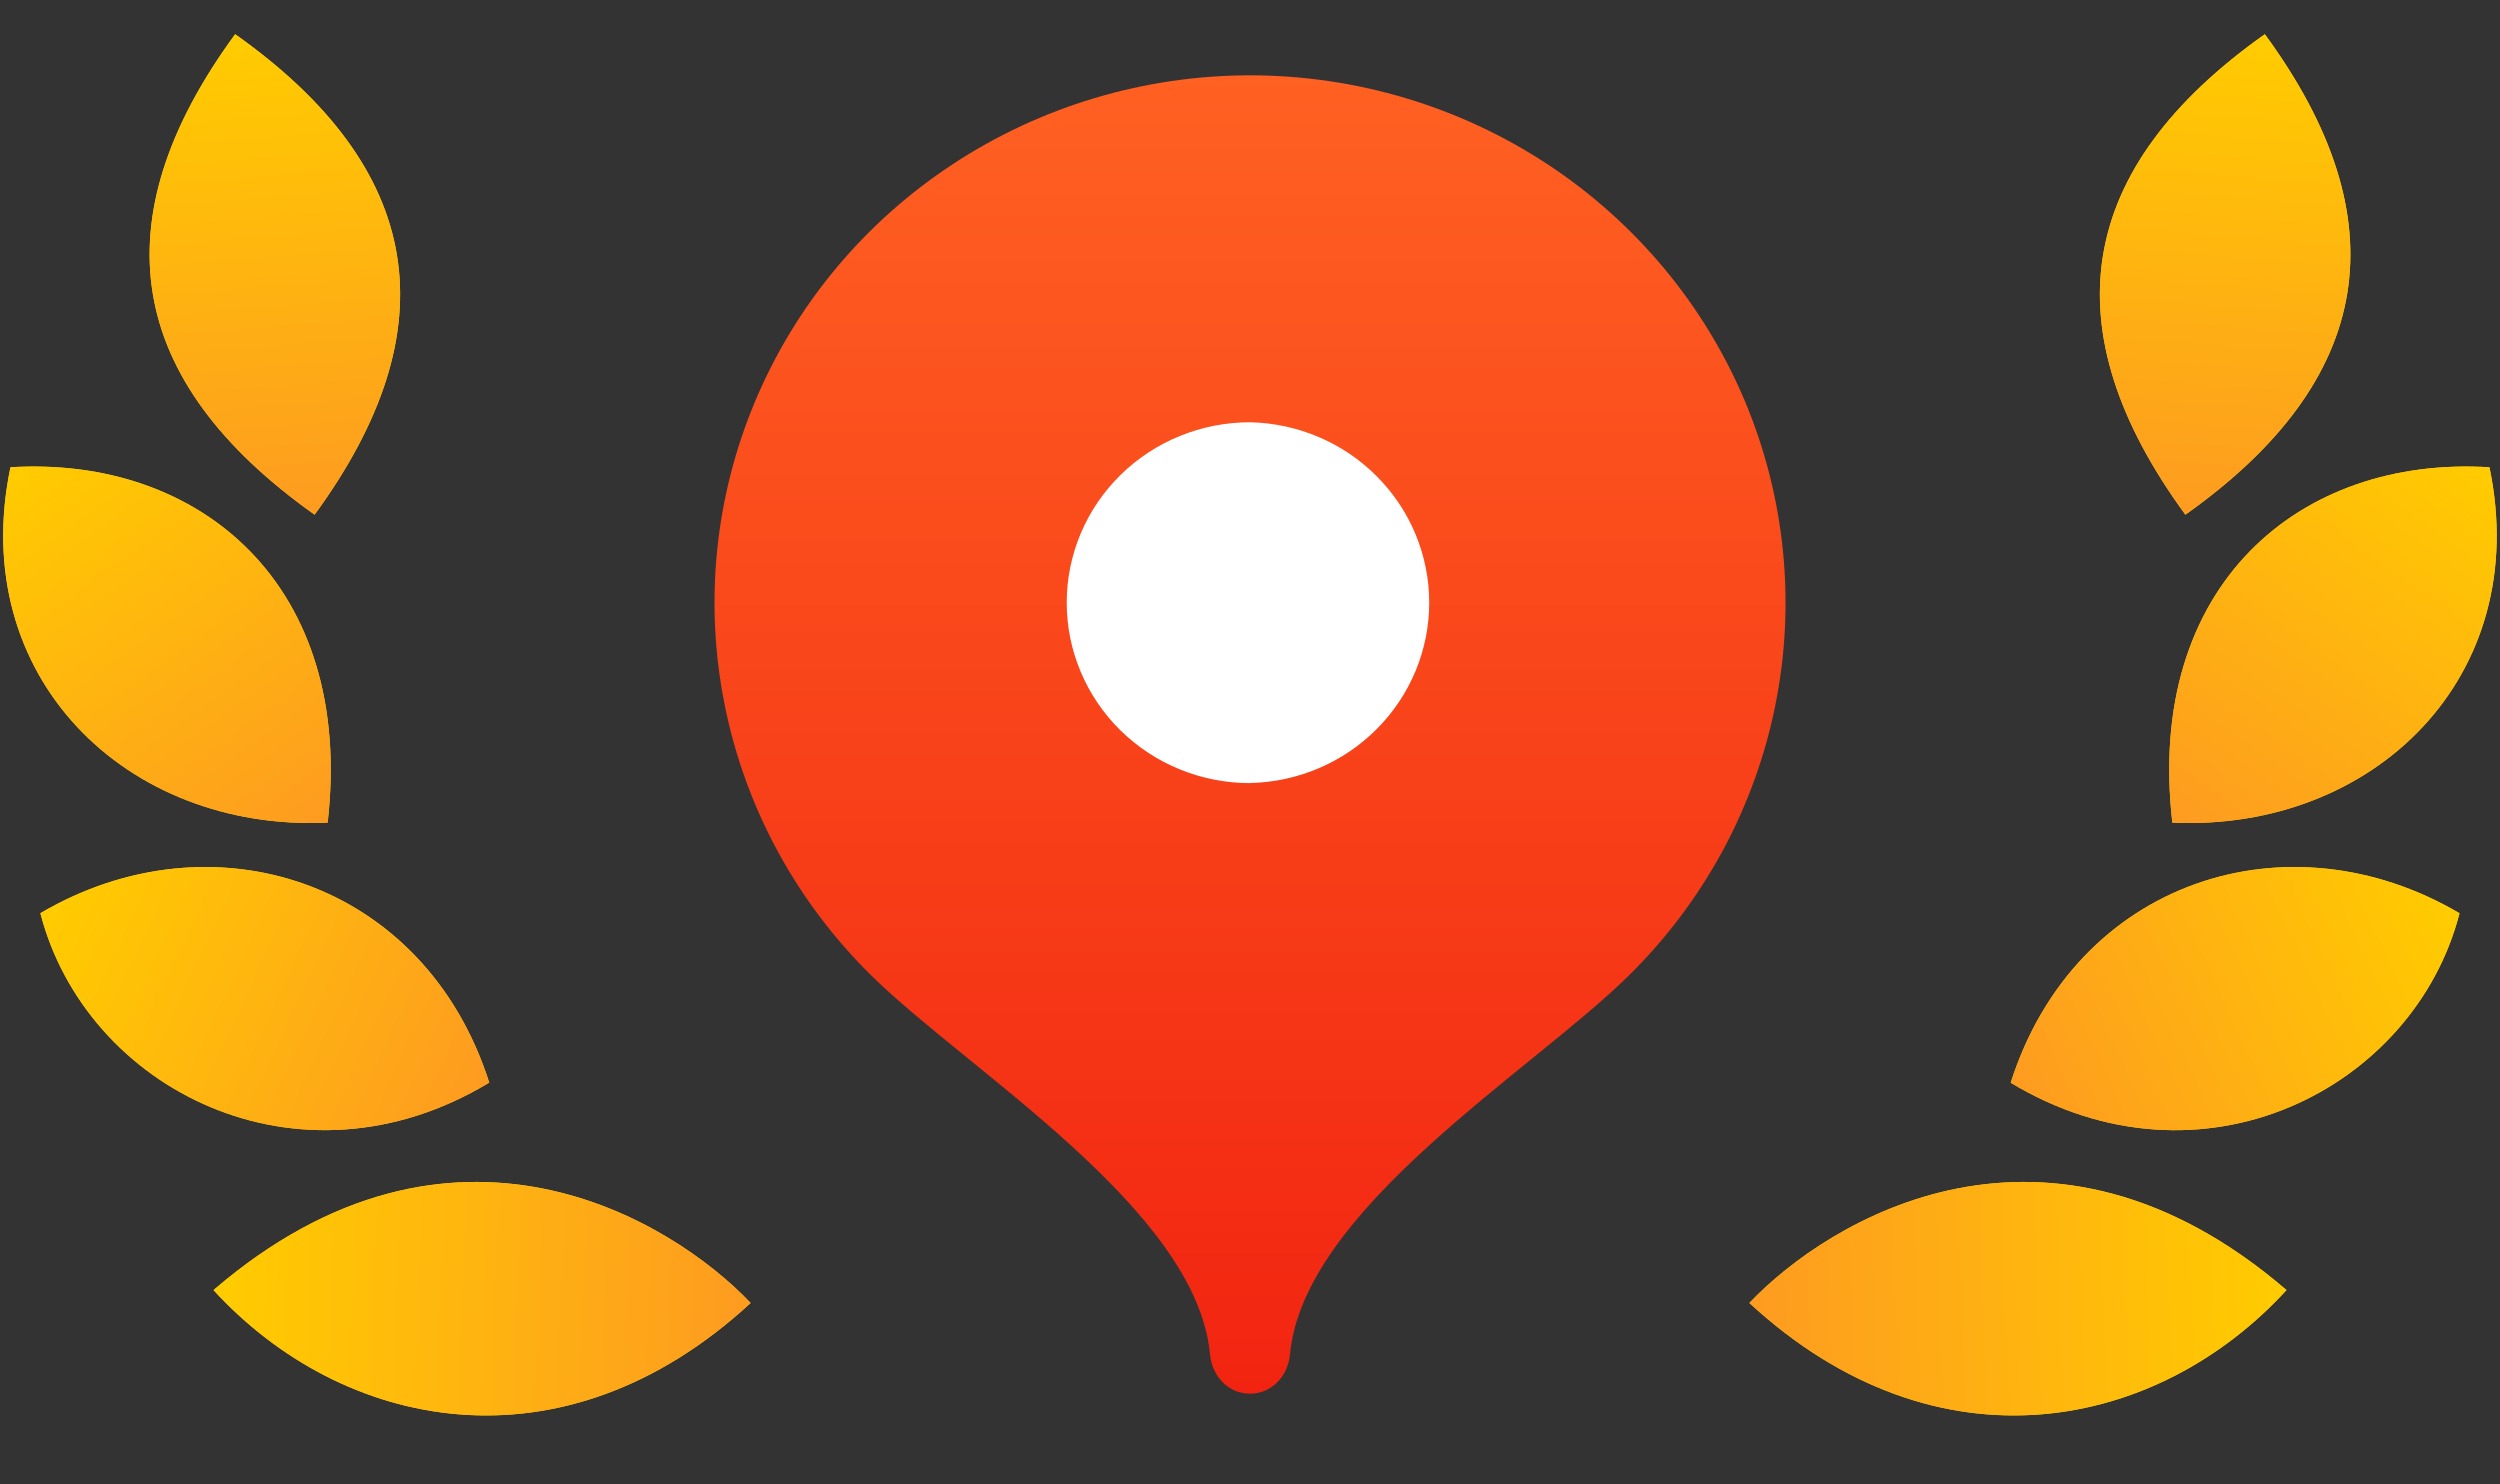 <svg width="32" height="19" viewBox="0 0 32 19" fill="none" xmlns="http://www.w3.org/2000/svg">
<rect x="0" y="0" width="32" height="19" fill="#333333" stroke="none"/>
<g clip-path="url(#clip0_15136_1096)">
<path d="M22.392 16.678C23.404 15.611 26.212 13.888 29.267 16.513C27.627 18.304 24.811 18.91 22.392 16.678Z" fill="#FFCC00"/>
<path d="M22.392 16.678C23.404 15.611 26.212 13.888 29.267 16.513C27.627 18.304 24.811 18.91 22.392 16.678Z" fill="url(#paint0_linear_15136_1096)"/>
<path d="M25.737 13.859C26.564 11.266 29.288 10.397 31.482 11.69C30.901 13.939 28.18 15.332 25.737 13.859Z" fill="#FFCC00"/>
<path d="M25.737 13.859C26.564 11.266 29.288 10.397 31.482 11.69C30.901 13.939 28.18 15.332 25.737 13.859Z" fill="url(#paint1_linear_15136_1096)"/>
<path d="M27.806 10.53C27.456 7.489 29.442 5.831 31.865 5.981C32.425 8.658 30.385 10.646 27.806 10.53Z" fill="#FFCC00"/>
<path d="M27.806 10.53C27.456 7.489 29.442 5.831 31.865 5.981C32.425 8.658 30.385 10.646 27.806 10.53Z" fill="url(#paint2_linear_15136_1096)"/>
<path d="M27.973 6.588C26.23 4.203 26.568 2.153 28.99 0.438C30.734 2.821 30.395 4.871 27.973 6.588Z" fill="#FFCC00"/>
<path d="M27.973 6.588C26.23 4.203 26.568 2.153 28.99 0.438C30.734 2.821 30.395 4.871 27.973 6.588Z" fill="url(#paint3_linear_15136_1096)"/>
<path d="M9.608 16.678C8.595 15.611 5.787 13.888 2.733 16.513C4.373 18.304 7.189 18.91 9.608 16.678Z" fill="#FFCC00"/>
<path d="M9.608 16.678C8.595 15.611 5.787 13.888 2.733 16.513C4.373 18.304 7.189 18.91 9.608 16.678Z" fill="url(#paint4_linear_15136_1096)"/>
<path d="M6.263 13.859C5.435 11.266 2.711 10.398 0.517 11.689C1.098 13.938 3.819 15.332 6.261 13.858L6.263 13.859Z" fill="#FFCC00"/>
<path d="M6.263 13.859C5.435 11.266 2.711 10.398 0.517 11.689C1.098 13.938 3.819 15.332 6.261 13.858L6.263 13.859Z" fill="url(#paint5_linear_15136_1096)"/>
<path d="M4.194 10.53C4.543 7.489 2.557 5.831 0.134 5.981C-0.426 8.658 1.613 10.646 4.192 10.53H4.194Z" fill="#FFCC00"/>
<path d="M4.194 10.53C4.543 7.489 2.557 5.831 0.134 5.981C-0.426 8.658 1.613 10.646 4.192 10.53H4.194Z" fill="url(#paint6_linear_15136_1096)"/>
<path d="M4.027 6.588C5.77 4.203 5.432 2.153 3.01 0.438C1.266 2.821 1.605 4.871 4.027 6.588Z" fill="#FFCC00"/>
<path d="M4.027 6.588C5.77 4.203 5.432 2.153 3.01 0.438C1.266 2.821 1.605 4.871 4.027 6.588Z" fill="url(#paint7_linear_15136_1096)"/>
<path d="M16 0.964C14.645 0.965 13.32 1.361 12.193 2.103C11.066 2.844 10.187 3.898 9.668 5.131C9.149 6.363 9.013 7.72 9.277 9.028C9.54 10.337 10.192 11.54 11.15 12.484C12.391 13.707 15.314 15.477 15.488 17.334C15.513 17.612 15.719 17.839 16 17.839C16.281 17.839 16.487 17.612 16.512 17.334C16.686 15.477 19.606 13.712 20.847 12.489C21.806 11.545 22.459 10.342 22.723 9.033C22.988 7.724 22.852 6.367 22.334 5.133C21.815 3.9 20.936 2.845 19.809 2.103C18.682 1.361 17.356 0.965 16 0.964Z" fill="url(#paint8_linear_15136_1096)"/>
<path d="M16 10.024C15.378 10.024 14.781 9.781 14.341 9.348C13.901 8.914 13.654 8.327 13.654 7.714C13.654 7.102 13.901 6.514 14.341 6.081C14.781 5.648 15.378 5.405 16 5.405C16.613 5.418 17.197 5.667 17.625 6.099C18.054 6.53 18.294 7.11 18.294 7.714C18.294 8.318 18.054 8.897 17.625 9.329C17.197 9.76 16.613 10.01 16 10.023V10.024Z" fill="white"/>
</g>
<defs>
<linearGradient id="paint0_linear_15136_1096" x1="29.246" y1="16.748" x2="22.385" y2="17.013" gradientUnits="userSpaceOnUse">
<stop stop-color="#FFCC00"/>
<stop offset="1" stop-color="#FE9B21"/>
</linearGradient>
<linearGradient id="paint1_linear_15136_1096" x1="31.476" y1="11.697" x2="25.898" y2="14.281" gradientUnits="userSpaceOnUse">
<stop stop-color="#FFCC00"/>
<stop offset="1" stop-color="#FE9B21"/>
</linearGradient>
<linearGradient id="paint2_linear_15136_1096" x1="31.782" y1="5.92" x2="28.245" y2="10.891" gradientUnits="userSpaceOnUse">
<stop stop-color="#FFCC00"/>
<stop offset="1" stop-color="#FE9B21"/>
</linearGradient>
<linearGradient id="paint3_linear_15136_1096" x1="28.936" y1="0.436" x2="28.439" y2="6.661" gradientUnits="userSpaceOnUse">
<stop stop-color="#FFCC00"/>
<stop offset="1" stop-color="#FE9B21"/>
</linearGradient>
<linearGradient id="paint4_linear_15136_1096" x1="2.754" y1="16.748" x2="9.615" y2="17.013" gradientUnits="userSpaceOnUse">
<stop stop-color="#FFCC00"/>
<stop offset="1" stop-color="#FE9B21"/>
</linearGradient>
<linearGradient id="paint5_linear_15136_1096" x1="0.525" y1="11.697" x2="6.102" y2="14.281" gradientUnits="userSpaceOnUse">
<stop stop-color="#FFCC00"/>
<stop offset="1" stop-color="#FE9B21"/>
</linearGradient>
<linearGradient id="paint6_linear_15136_1096" x1="0.218" y1="5.92" x2="3.755" y2="10.891" gradientUnits="userSpaceOnUse">
<stop stop-color="#FFCC00"/>
<stop offset="1" stop-color="#FE9B21"/>
</linearGradient>
<linearGradient id="paint7_linear_15136_1096" x1="3.064" y1="0.436" x2="3.561" y2="6.661" gradientUnits="userSpaceOnUse">
<stop stop-color="#FFCC00"/>
<stop offset="1" stop-color="#FE9B21"/>
</linearGradient>
<linearGradient id="paint8_linear_15136_1096" x1="16" y1="0.964" x2="16" y2="17.839" gradientUnits="userSpaceOnUse">
<stop stop-color="#FF6122"/>
<stop offset="1" stop-color="#F22411"/>
</linearGradient>
<clipPath id="clip0_15136_1096">
<rect width="32" height="18" fill="white" transform="translate(0 0.214)"/>
</clipPath>
</defs>
</svg>

